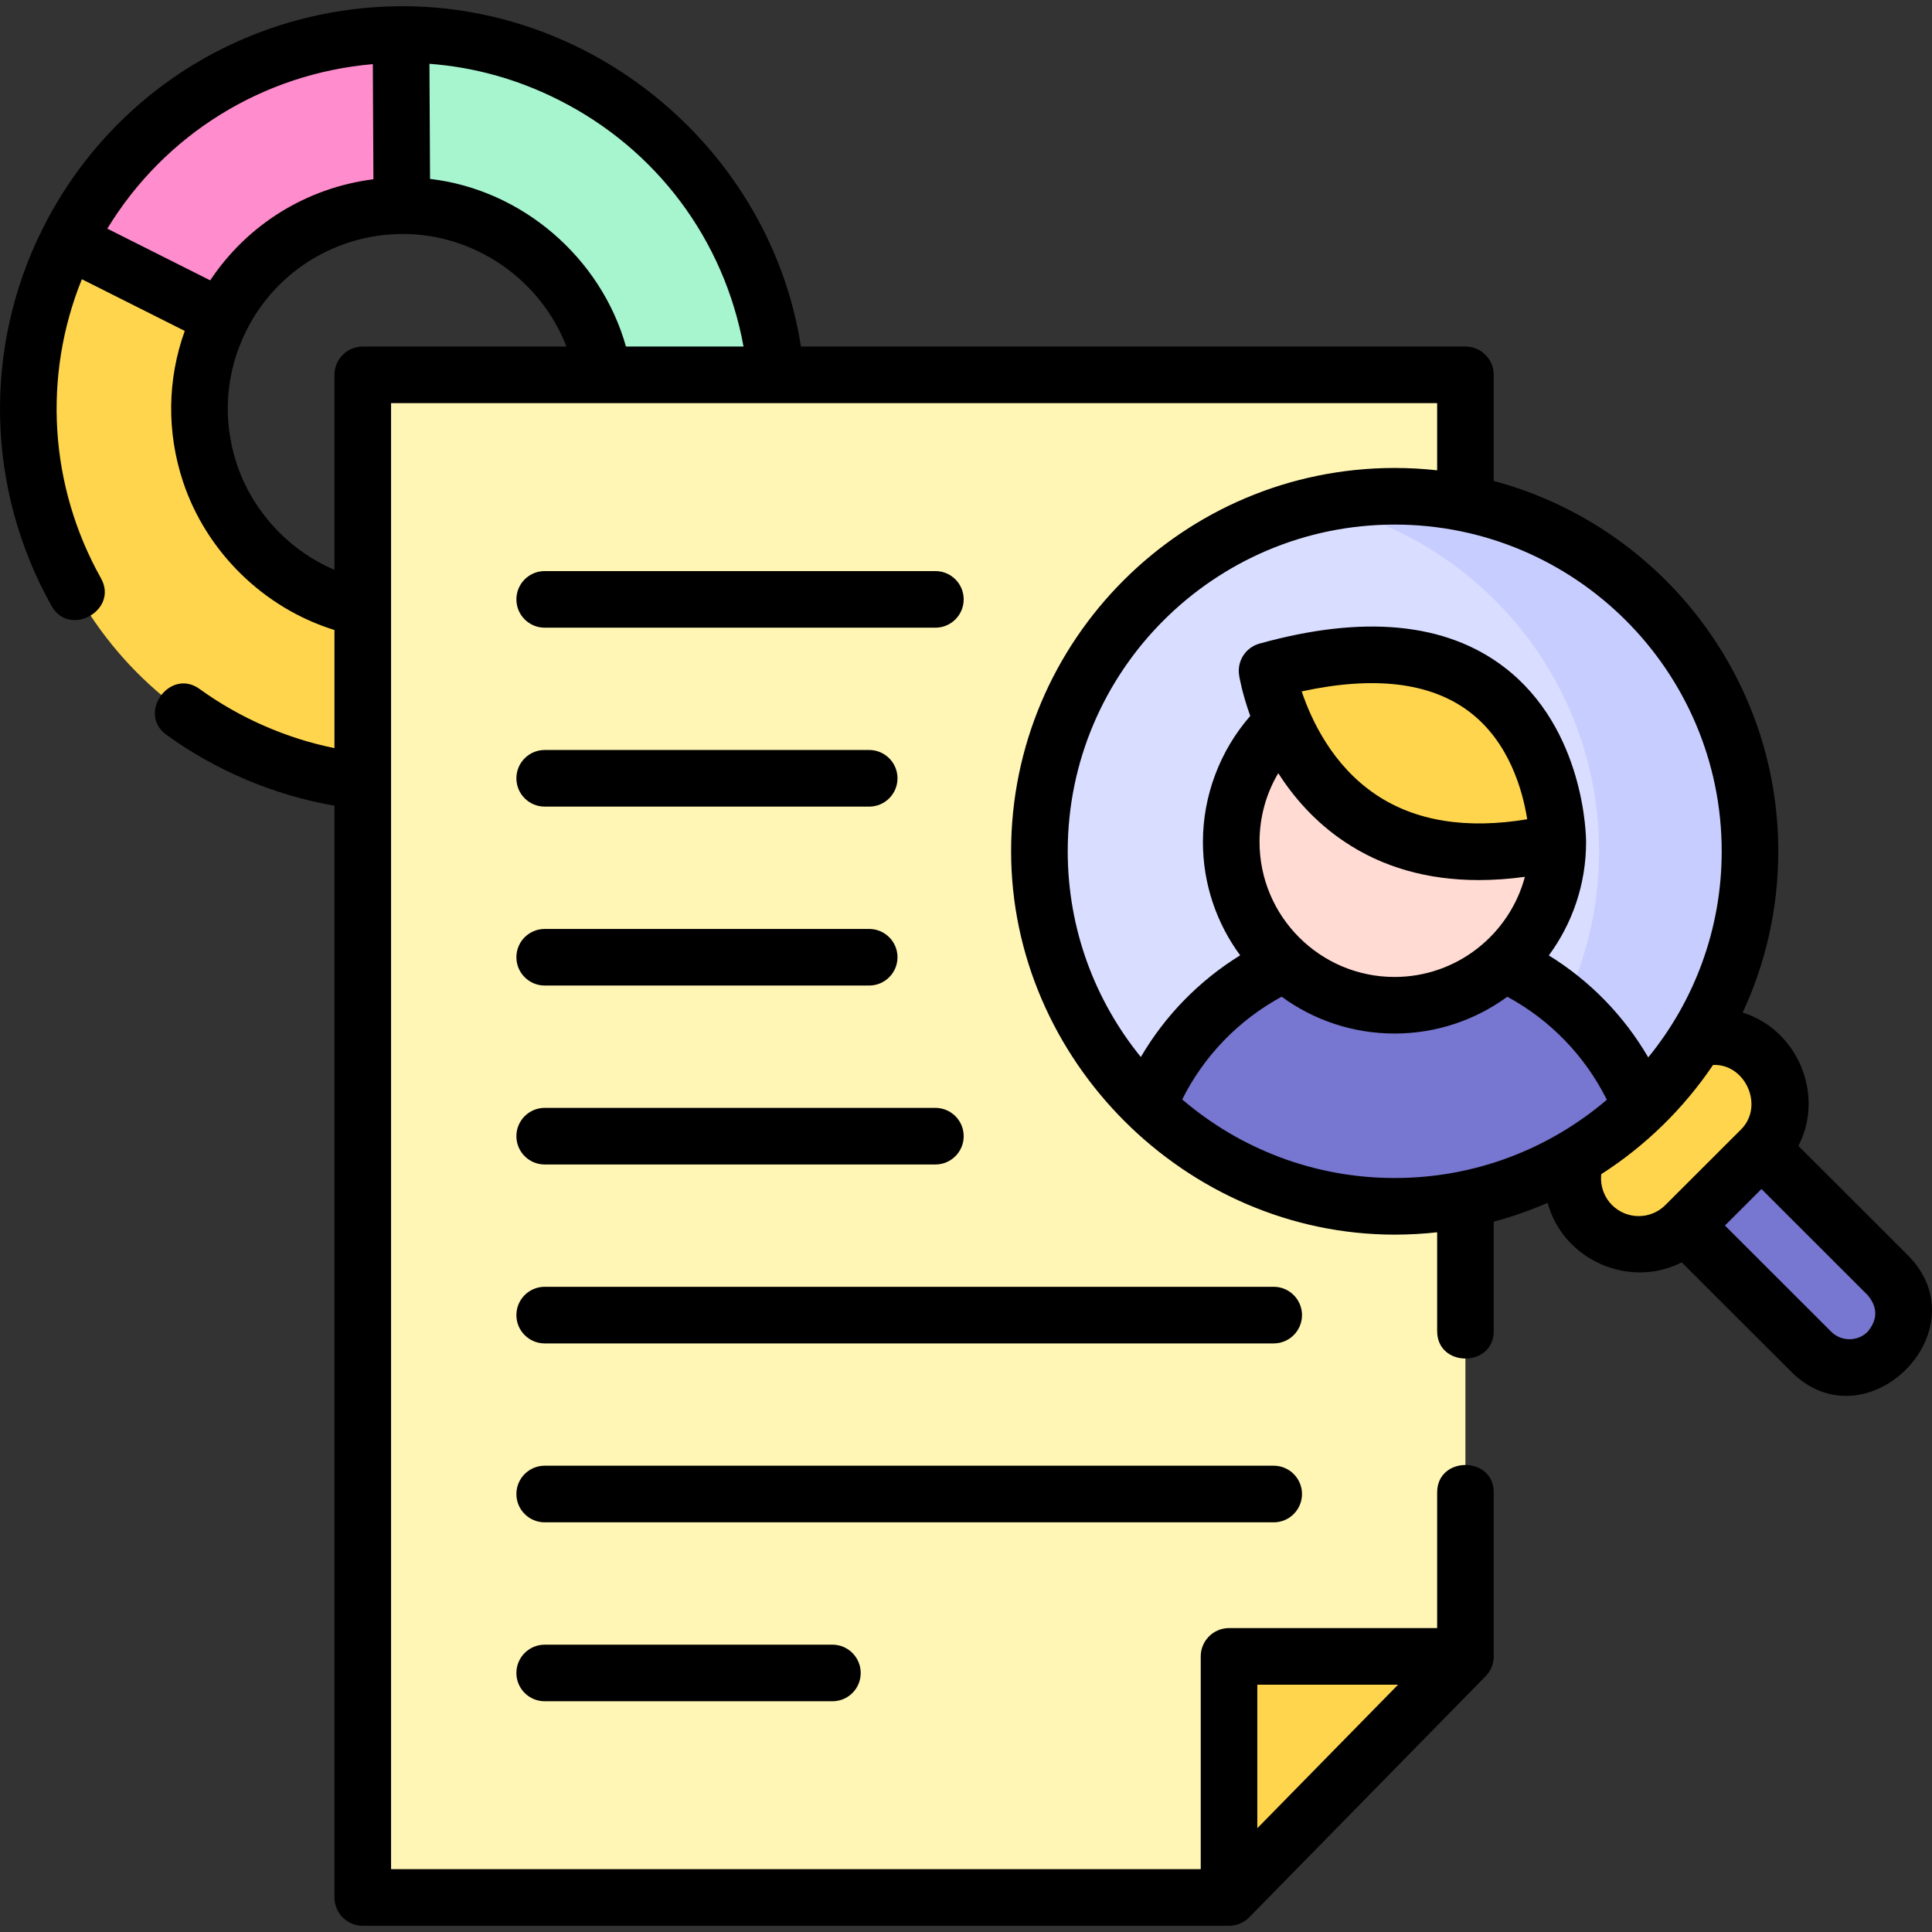 <svg width="46" height="46" viewBox="0 0 46 46" fill="none" xmlns="http://www.w3.org/2000/svg">
<rect x="0" y="0" width="46" height="46" fill="#333333" stroke="none"/>
<path d="M9.568 4.898C10.308 4.893 11.061 5.058 11.768 5.413C14.156 6.613 15.119 9.521 13.918 11.908C13.072 13.588 11.379 14.561 9.617 14.572L9.638 18.647C12.883 18.628 16.002 16.834 17.56 13.738C19.773 9.341 17.999 3.984 13.599 1.774C12.297 1.119 10.911 0.814 9.547 0.822L9.568 4.898Z" fill="#A6F5CF"/>
<path d="M7.418 14.057C5.029 12.856 4.066 9.948 5.268 7.561L1.625 5.731C-0.587 10.128 1.186 15.485 5.586 17.696C6.888 18.35 8.275 18.655 9.638 18.647L9.618 14.572C8.877 14.576 8.125 14.412 7.418 14.057V14.057Z" fill="#FFD54D"/>
<path d="M9.568 4.898L9.547 0.822C6.302 0.841 3.183 2.636 1.625 5.732L5.268 7.562C6.113 5.881 7.806 4.908 9.568 4.898V4.898Z" fill="#FF8CCC"/>
<path d="M34.891 8.925H8.637V45.178H29.262L34.891 39.438V8.925Z" fill="#FFF5B5"/>
<path d="M29.262 45.178V39.438H34.891L29.262 45.178Z" fill="#FFD54D"/>
<path d="M44.946 32.184C44.443 32.687 43.627 32.687 43.124 32.184L35.215 24.281C34.711 23.777 34.711 22.961 35.215 22.457C35.718 21.955 36.533 21.955 37.037 22.457L44.946 30.36C45.45 30.864 45.45 31.68 44.946 32.184V32.184Z" fill="#7776D0"/>
<path d="M37.907 29.17C37.293 28.556 37.293 27.562 37.907 26.948L39.716 25.141C40.329 24.529 41.322 24.529 41.935 25.141C42.549 25.755 42.549 26.749 41.935 27.362L40.127 29.17C39.513 29.782 38.52 29.782 37.907 29.17V29.17Z" fill="#FFD54D"/>
<path d="M33.207 28.722C37.879 28.722 41.667 24.938 41.667 20.269C41.667 15.601 37.879 11.816 33.207 11.816C28.535 11.816 24.748 15.601 24.748 20.269C24.748 24.938 28.535 28.722 33.207 28.722Z" fill="#D9DDFF"/>
<path d="M33.207 11.816C32.591 11.816 31.989 11.882 31.41 12.007C35.219 12.83 38.073 16.217 38.073 20.269C38.073 24.322 35.219 27.708 31.41 28.531C31.989 28.656 32.591 28.722 33.207 28.722C37.879 28.722 41.667 24.938 41.667 20.269C41.667 15.601 37.879 11.816 33.207 11.816Z" fill="#C7CDFF"/>
<path d="M35.751 22.915C34.348 22.334 32.329 21.954 30.651 22.915C29.143 23.58 27.946 24.817 27.332 26.35C30.574 29.478 35.827 29.482 39.073 26.359C38.46 24.822 37.261 23.581 35.751 22.915V22.915Z" fill="#7776D0"/>
<path d="M33.203 23.935C35.35 23.935 37.09 22.194 37.09 20.047C37.09 17.9 35.35 16.16 33.203 16.16C31.056 16.16 29.315 17.9 29.315 20.047C29.315 22.194 31.056 23.935 33.203 23.935Z" fill="#FFDBD3"/>
<path d="M30.168 15.973C30.168 15.973 31.039 21.46 37.09 20.047C37.09 20.047 37.09 14.049 30.168 15.973V15.973Z" fill="#FFD54D"/>
<path d="M45.422 29.884L42.819 27.283C43.451 26.065 42.801 24.517 41.492 24.109C42.036 22.941 42.34 21.64 42.34 20.269C42.34 16.051 39.462 12.492 35.565 11.451V8.925C35.565 8.553 35.264 8.251 34.891 8.251H19.07C18.348 3.625 14.229 0.126 9.543 0.148C5.916 0.17 2.652 2.193 1.023 5.429C-0.41 8.278 -0.334 11.642 1.228 14.428C1.654 15.187 2.83 14.528 2.404 13.768C1.172 11.571 1.015 8.956 1.949 6.648L4.399 7.879C3.984 9.032 3.966 10.284 4.357 11.466C4.911 13.139 6.28 14.479 7.963 15V17.812C6.814 17.58 5.702 17.091 4.752 16.404C4.046 15.894 3.257 16.986 3.963 17.496C5.143 18.349 6.528 18.935 7.963 19.183V45.178C7.963 45.55 8.265 45.852 8.637 45.852H29.263C29.443 45.852 29.618 45.778 29.744 45.65L35.372 39.91C35.495 39.785 35.565 39.612 35.565 39.438V35.534C35.565 34.663 34.218 34.663 34.218 35.534V38.764H29.263C28.89 38.764 28.589 39.066 28.589 39.438V44.504H9.311V9.599H34.218V11.198C33.886 11.161 33.549 11.142 33.207 11.142C28.171 11.142 24.074 15.236 24.074 20.269C24.074 25.239 28.236 29.396 33.207 29.396C33.549 29.396 33.886 29.377 34.218 29.34V31.693C34.218 32.564 35.565 32.564 35.565 31.693V29.087C36.007 28.969 36.436 28.819 36.849 28.639C37.213 29.998 38.791 30.695 40.041 30.056L42.648 32.66C44.434 34.445 47.212 31.673 45.422 29.884V29.884ZM29.936 40.112H33.287C32.17 41.251 31.053 42.39 29.936 43.529V40.112ZM13.296 2.376C15.633 3.55 17.241 5.712 17.703 8.251H14.904C14.308 6.133 12.428 4.514 10.239 4.26L10.225 1.519C11.292 1.599 12.322 1.886 13.296 2.376V2.376ZM8.877 1.527L8.884 2.917L8.891 4.268C7.302 4.47 5.89 5.344 5.005 6.675C4.188 6.265 3.371 5.855 2.555 5.444C3.921 3.2 6.256 1.753 8.877 1.527V1.527ZM8.637 8.251C8.265 8.251 7.963 8.553 7.963 8.925V13.567C6.873 13.104 6.009 12.168 5.636 11.042C5.287 9.986 5.369 8.858 5.869 7.864C6.577 6.459 7.995 5.581 9.572 5.571C11.29 5.559 12.871 6.65 13.486 8.251H8.637ZM33.207 12.49C37.5 12.49 40.993 15.98 40.993 20.269C40.993 22.128 40.337 23.837 39.244 25.176C38.667 24.186 37.856 23.352 36.877 22.748C37.434 21.991 37.764 21.057 37.764 20.047C37.764 19.938 37.742 17.349 35.804 15.877C34.417 14.823 32.46 14.636 29.988 15.324C29.658 15.415 29.449 15.74 29.503 16.079C29.509 16.119 29.574 16.506 29.768 17.046C29.047 17.873 28.641 18.943 28.641 20.047C28.641 21.056 28.971 21.99 29.528 22.746C28.551 23.349 27.74 24.181 27.163 25.167C26.075 23.829 25.422 22.124 25.422 20.269C25.422 15.98 28.914 12.49 33.207 12.49ZM29.989 20.047C29.989 19.459 30.144 18.898 30.435 18.409C30.804 18.985 31.311 19.57 32.004 20.035C32.914 20.648 33.987 20.954 35.209 20.954C35.563 20.954 35.929 20.929 36.307 20.877C35.941 22.248 34.688 23.261 33.203 23.261C31.431 23.261 29.989 21.819 29.989 20.047V20.047ZM30.993 16.462C32.719 16.087 34.059 16.248 34.981 16.944C35.935 17.664 36.255 18.827 36.362 19.506C34.913 19.747 33.705 19.551 32.766 18.924C31.725 18.229 31.219 17.136 30.993 16.462V16.462ZM28.148 26.177C28.665 25.141 29.491 24.286 30.516 23.731C31.27 24.282 32.199 24.608 33.203 24.608C34.206 24.608 35.134 24.283 35.888 23.732C36.915 24.288 37.74 25.144 38.258 26.185C36.897 27.346 35.133 28.048 33.207 28.048C31.277 28.048 29.51 27.343 28.148 26.177V26.177ZM38.383 28.693C38.189 28.499 38.095 28.227 38.126 27.956C39.178 27.282 40.088 26.392 40.787 25.356C41.556 25.324 42.008 26.328 41.459 26.886L39.65 28.693C39.301 29.042 38.733 29.042 38.383 28.693V28.693ZM44.469 31.707C44.23 31.947 43.84 31.947 43.6 31.707L41.07 29.179L41.94 28.31L44.469 30.837C44.71 31.127 44.71 31.417 44.469 31.707Z" fill="black"/>
<path d="M12.969 14.945H22.271C22.643 14.945 22.945 14.643 22.945 14.271C22.945 13.899 22.643 13.597 22.271 13.597H12.969C12.597 13.597 12.295 13.899 12.295 14.271C12.295 14.643 12.597 14.945 12.969 14.945Z" fill="black"/>
<path d="M12.969 19.205H20.695C21.067 19.205 21.369 18.903 21.369 18.531C21.369 18.159 21.067 17.857 20.695 17.857H12.969C12.597 17.857 12.295 18.159 12.295 18.531C12.295 18.903 12.597 19.205 12.969 19.205Z" fill="black"/>
<path d="M12.969 23.465H20.695C21.067 23.465 21.369 23.163 21.369 22.791C21.369 22.419 21.067 22.118 20.695 22.118H12.969C12.597 22.118 12.295 22.419 12.295 22.791C12.295 23.163 12.597 23.465 12.969 23.465Z" fill="black"/>
<path d="M12.969 27.726H22.271C22.643 27.726 22.945 27.424 22.945 27.052C22.945 26.68 22.643 26.378 22.271 26.378H12.969C12.597 26.378 12.295 26.68 12.295 27.052C12.295 27.424 12.597 27.726 12.969 27.726Z" fill="black"/>
<path d="M30.326 30.638H12.969C12.597 30.638 12.295 30.94 12.295 31.312C12.295 31.684 12.597 31.986 12.969 31.986H30.326C30.698 31.986 31 31.684 31 31.312C31 30.94 30.698 30.638 30.326 30.638Z" fill="black"/>
<path d="M31 35.572C31 35.2 30.698 34.898 30.326 34.898H12.969C12.597 34.898 12.295 35.2 12.295 35.572C12.295 35.944 12.597 36.246 12.969 36.246H30.326C30.698 36.246 31 35.944 31 35.572Z" fill="black"/>
<path d="M12.969 39.159C12.597 39.159 12.295 39.461 12.295 39.833C12.295 40.205 12.597 40.506 12.969 40.506H19.82C20.192 40.506 20.493 40.205 20.493 39.833C20.493 39.461 20.192 39.159 19.82 39.159H12.969Z" fill="black"/>
</svg>
